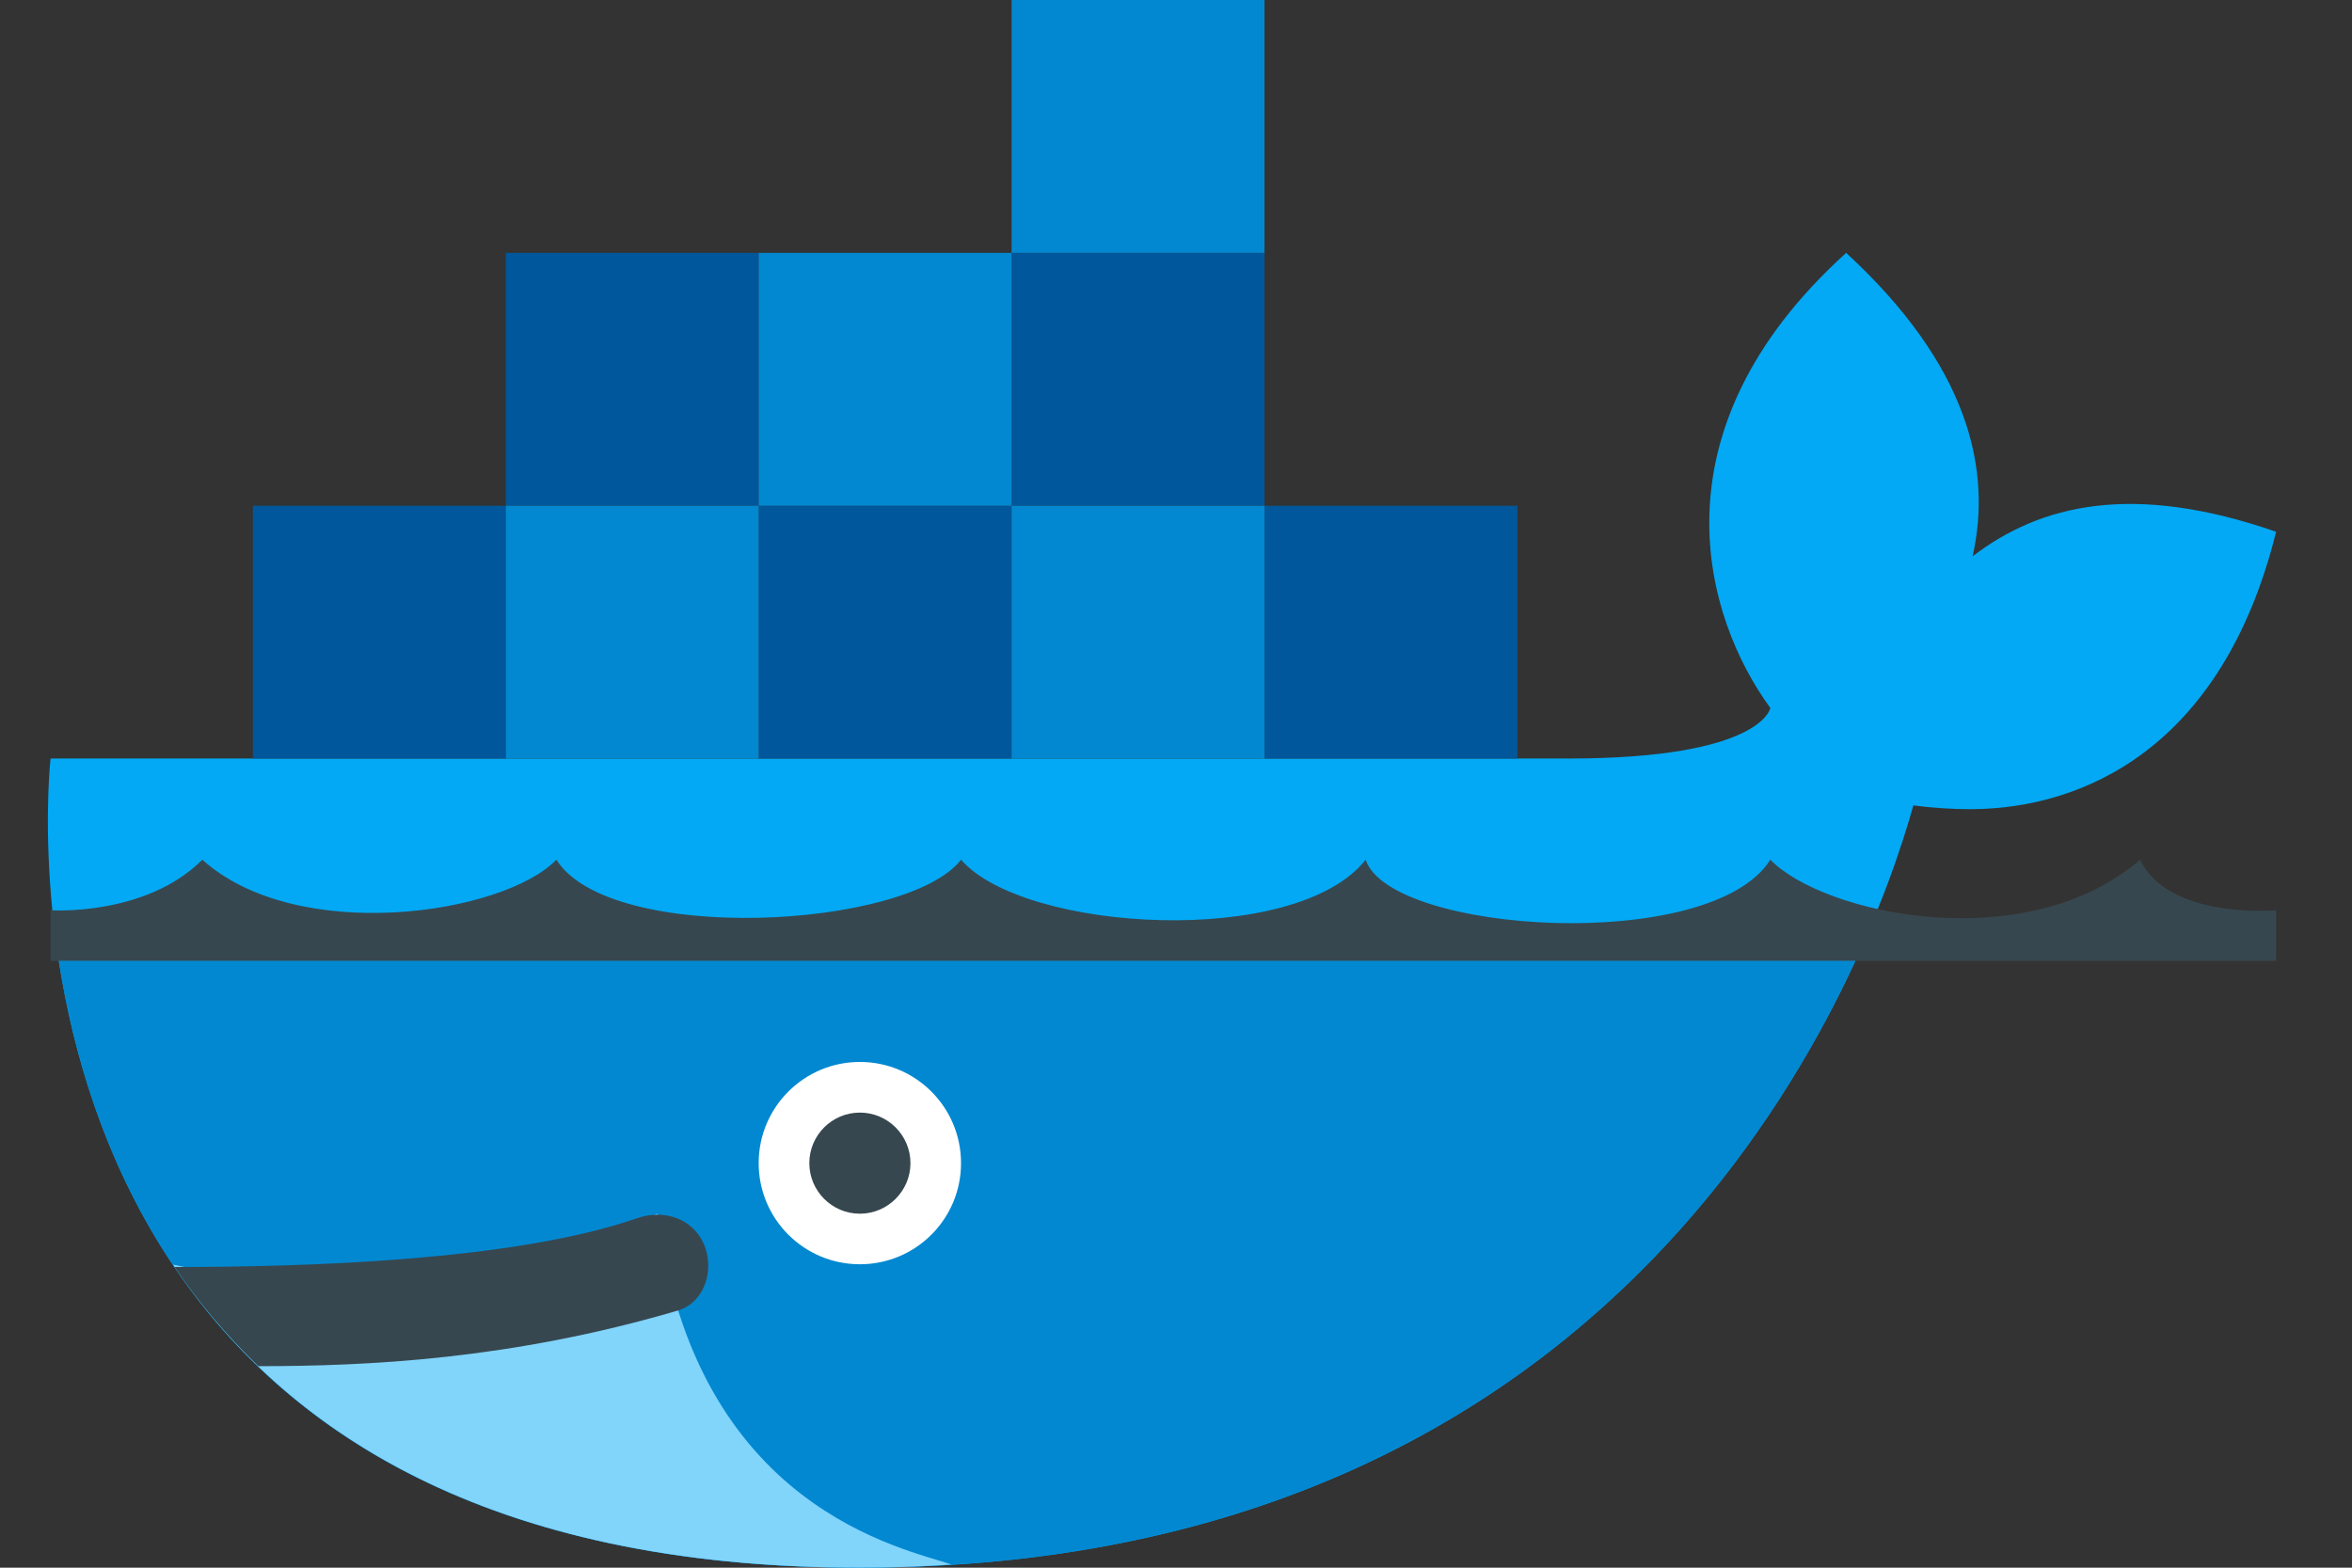 <?xml version="1.0" encoding="UTF-8"?>
<svg width="30px" height="20px" viewBox="0 0 30 20" version="1.1" xmlns="http://www.w3.org/2000/svg" xmlns:xlink="http://www.w3.org/1999/xlink">
    <rect x="0" y="0" width="30" height="20" fill="#333333" stroke="none"/>
    <!-- Generator: Sketch 48.1 (47250) - http://www.bohemiancoding.com/sketch -->
    <title>icons8-docker</title>
    <desc>Created with Sketch.</desc>
    <defs></defs>
    <g id="project_files" stroke="none" stroke-width="1" fill="none" fill-rule="evenodd" transform="translate(-298, -396)">
        <g id="icons8-docker" transform="translate(298, 396)" fill-rule="nonzero">
            <path d="M25.161,7.097 C25.413,5.978 25.101,4.657 23.548,3.226 C21.023,5.512 21.744,7.888 22.581,9.032 C22.581,9.032 22.475,9.677 20,9.677 C17.525,9.677 0.645,9.677 0.645,9.677 C0.645,9.677 -0.537,20 10.968,20 C21.028,20 23.853,12.256 24.405,10.275 C24.635,10.305 24.889,10.325 25.161,10.323 C26.547,10.312 28.342,9.567 29.032,6.784 C27.2,6.149 26.026,6.436 25.161,7.097 Z" id="Shape" fill="#03A9F4"></path>
            <path d="M0.751,12.258 C1.225,15.315 3.216,20 10.968,20 C18.828,20 22.273,15.272 23.667,12.258 L0.751,12.258 Z" id="Shape" fill="#0288D1"></path>
            <path d="M12.137,19.96 C11.542,19.753 8.863,19.257 8.387,15.484 C5.67,16.686 3.266,16.371 2.208,16.134 C3.601,18.218 6.187,20 10.968,20 C11.368,20 11.757,19.985 12.137,19.96 Z" id="Shape" fill="#81D4FA"></path>
            <path d="M12.258,14.839 C12.258,15.552 11.681,16.129 10.968,16.129 C10.255,16.129 9.677,15.552 9.677,14.839 C9.677,14.126 10.255,13.548 10.968,13.548 C11.681,13.548 12.258,14.126 12.258,14.839 Z" id="Shape" fill="#FFFFFF"></path>
            <path d="M8.977,15.869 C9.12,16.195 8.989,16.618 8.647,16.719 C6.517,17.346 4.682,17.429 3.294,17.429 C2.881,17.031 2.525,16.605 2.225,16.164 C3.894,16.164 6.555,16.086 8.125,15.542 C8.463,15.423 8.833,15.542 8.977,15.869 Z M0.645,11.613 C0.645,11.613 1.855,11.694 2.581,10.968 C3.79,12.056 6.414,11.671 7.097,10.968 C7.782,12.056 11.573,11.855 12.258,10.968 C13.065,11.895 16.532,12.097 17.419,10.968 C17.729,11.91 21.82,12.177 22.581,10.968 C23.266,11.671 25.847,12.218 27.298,10.968 C27.661,11.734 29.032,11.613 29.032,11.613 L29.032,12.258 L0.645,12.258 L0.645,11.613 Z M10.323,14.839 C10.323,15.194 10.612,15.484 10.968,15.484 C11.323,15.484 11.613,15.194 11.613,14.839 C11.613,14.483 11.323,14.194 10.968,14.194 C10.612,14.194 10.323,14.483 10.323,14.839 Z" id="Shape" fill="#37474F"></path>
            <path d="M6.452,9.677 L3.226,9.677 L3.226,6.452 L6.452,6.452 L6.452,9.677 Z M12.903,6.452 L9.677,6.452 L9.677,9.677 L12.903,9.677 L12.903,6.452 Z M19.355,6.452 L16.129,6.452 L16.129,9.677 L19.355,9.677 L19.355,6.452 Z M9.677,3.226 L6.452,3.226 L6.452,6.452 L9.677,6.452 L9.677,3.226 Z M16.129,3.226 L12.903,3.226 L12.903,6.452 L16.129,6.452 L16.129,3.226 Z" id="Shape" fill="#01579B"></path>
            <path d="M9.677,9.677 L6.452,9.677 L6.452,6.452 L9.677,6.452 L9.677,9.677 Z M16.129,6.452 L12.903,6.452 L12.903,9.677 L16.129,9.677 L16.129,6.452 Z M16.129,0 L12.903,0 L12.903,3.226 L16.129,3.226 L16.129,0 Z M12.903,3.226 L9.677,3.226 L9.677,6.452 L12.903,6.452 L12.903,3.226 Z" id="Shape" fill="#0288D1"></path>
        </g>
    </g>
</svg>